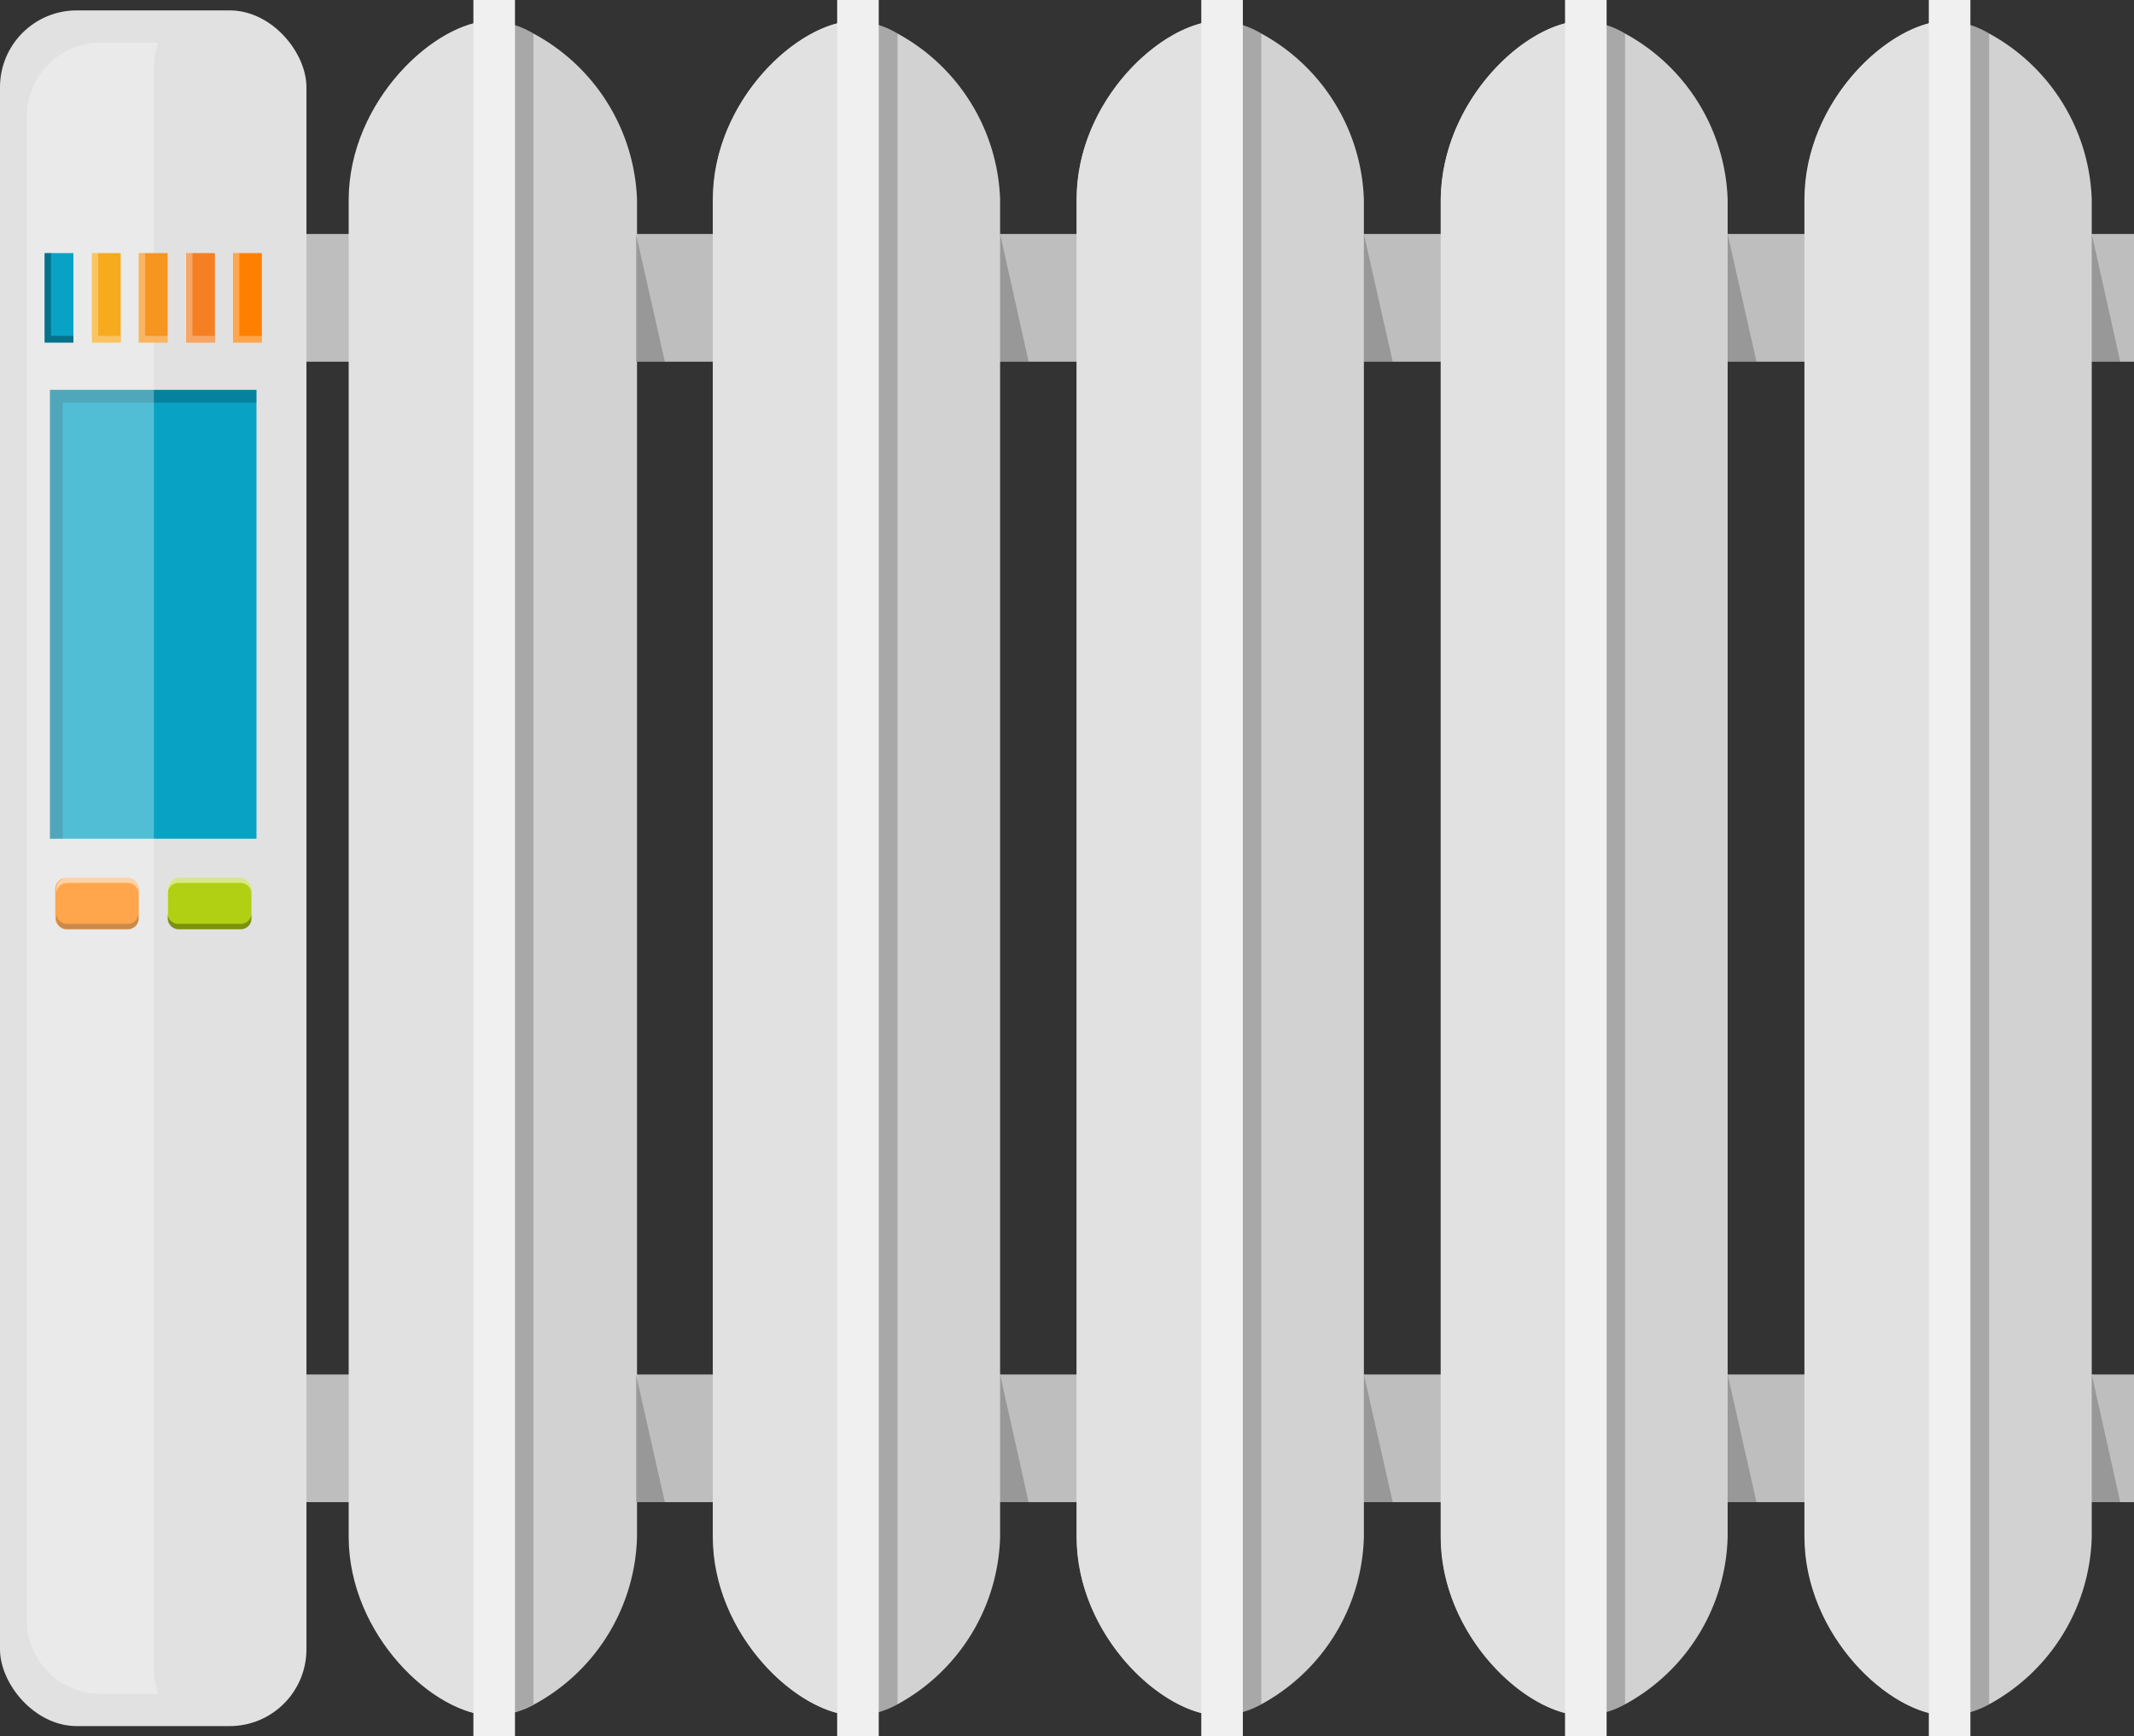 <svg xmlns="http://www.w3.org/2000/svg" viewBox="0 0 63.65 51.79"><rect x="0" y="0" width="63.65" height="51.79" fill="#333333" stroke="none"/><title>Depositphotos_103439008_13</title><g data-name="Layer 2"><path fill="#bebebe" d="M9.14 6.98h54.51v3.81H9.14z"/><path fill="#bebebe" d="M9.14 41h54.51v3.81H9.14z"/><path d="M19 5.95v39.89a5.85 5.85 0 0 1-3.06 5 2.72 2.72 0 0 1-1.23.34c-1.71 0-4.27-2.39-4.27-5.33V5.95C10.41 3 13 .63 14.67.62a2.72 2.72 0 0 1 1.24.38A5.86 5.86 0 0 1 19 5.95z" fill="#d2d2d2"/><path d="M14.67.62v50.55c-1.71 0-4.27-2.39-4.27-5.33V5.95C10.41 3 13 .63 14.67.62z" fill="#e1e1e1"/><path d="M15.91 1v49.84a2.72 2.72 0 0 1-1.23.34V.62a2.72 2.72 0 0 1 1.23.38z" opacity=".2"/><path fill="#f0f0f0" d="M14.12 0h1.24v51.79h-1.24z"/><path d="M29.83 5.95v39.89a5.86 5.86 0 0 1-3.06 5 2.71 2.71 0 0 1-1.23.34c-1.71 0-4.26-2.39-4.26-5.33V5.95C21.26 3 23.82.63 25.52.62a2.71 2.71 0 0 1 1.25.38 5.86 5.86 0 0 1 3.06 4.95z" fill="#d2d2d2"/><path d="M25.52.62v50.55c-1.71 0-4.26-2.39-4.26-5.33V5.95C21.26 3 23.82.63 25.52.62z" fill="#e1e1e1"/><path d="M26.77 1v49.84a2.71 2.71 0 0 1-1.23.34V.62a2.71 2.71 0 0 1 1.23.38z" opacity=".2"/><path fill="#f0f0f0" d="M24.97 0h1.24v51.79h-1.24z"/><path d="M40.68 5.95v39.89a5.85 5.85 0 0 1-3.06 5 2.71 2.71 0 0 1-1.23.34c-1.71 0-4.27-2.39-4.27-5.33V5.95C32.11 3 34.67.63 36.38.62a2.71 2.71 0 0 1 1.24.38 5.86 5.86 0 0 1 3.06 4.95z" fill="#d2d2d2"/><path d="M36.38.62v50.55c-1.71 0-4.27-2.39-4.27-5.33V5.95C32.11 3 34.67.63 36.38.62z" fill="#e1e1e1"/><path d="M37.62 1v49.84a2.71 2.71 0 0 1-1.23.34V.62a2.71 2.71 0 0 1 1.23.38z" opacity=".2"/><path fill="#f0f0f0" d="M35.83 0h1.24v51.79h-1.24z"/><path d="M51.53 5.95v39.89a5.85 5.85 0 0 1-3.06 5 2.72 2.72 0 0 1-1.23.34c-1.71 0-4.26-2.39-4.26-5.33V5.95C43 3 45.52.63 47.23.62a2.71 2.71 0 0 1 1.24.38 5.86 5.86 0 0 1 3.06 4.95z" fill="#d2d2d2"/><path d="M47.23.62v50.55c-1.71 0-4.26-2.39-4.26-5.33V5.95C43 3 45.52.63 47.23.62z" fill="#e1e1e1"/><path d="M48.47 1v49.84a2.72 2.72 0 0 1-1.23.34V.62a2.71 2.71 0 0 1 1.23.38z" opacity=".2"/><path fill="#f0f0f0" d="M46.68 0h1.24v51.79h-1.24z"/><path d="M62.39 5.95v39.89a5.86 5.86 0 0 1-3.06 5 2.71 2.71 0 0 1-1.23.34c-1.71 0-4.26-2.39-4.26-5.33V5.95C53.82 3 56.38.63 58.08.62a2.71 2.71 0 0 1 1.25.38 5.86 5.86 0 0 1 3.06 4.95z" fill="#d2d2d2"/><path d="M58.08.62v50.55c-1.71 0-4.26-2.39-4.26-5.33V5.95C53.82 3 56.38.63 58.08.62z" fill="#e1e1e1"/><path d="M59.33 1v49.84a2.71 2.71 0 0 1-1.23.34V.62a2.71 2.71 0 0 1 1.23.38z" opacity=".2"/><path fill="#f0f0f0" d="M57.53 0h1.24v51.79h-1.24z"/><rect y=".31" width="9.14" height="51.18" rx="2.29" ry="2.29" fill="#e1e1e1"/><path opacity=".2" d="M18.97 6.98v3.81h.86l-.86-3.81z"/><path opacity=".2" d="M18.97 41v3.81h.86L18.97 41z"/><path opacity=".2" d="M29.83 41v3.81h.85L29.83 41z"/><path opacity=".2" d="M40.68 41v3.81h.86L40.68 41z"/><path opacity=".2" d="M51.53 41v3.81h.86L51.53 41z"/><path opacity=".2" d="M62.39 41v3.81h.85L62.39 41z"/><path opacity=".2" d="M29.83 6.98v3.81h.85l-.85-3.81z"/><path opacity=".2" d="M40.68 6.98v3.81h.86l-.86-3.81z"/><path opacity=".2" d="M51.53 6.98v3.81h.86l-.86-3.81z"/><path opacity=".2" d="M62.39 6.98v3.81h.85l-.85-3.81z"/><path fill="#08a2c5" d="M1.49 11.63h6.16v13.39H1.49z"/><path opacity=".2" d="M1.87 12.01h5.78v-.38H1.49v13.39h.38V12.01z"/><rect x="1.65" y="26.19" width="2.49" height="1.53" rx=".32" ry=".32" fill="#ff7f00"/><path d="M3.81 27.56H2a.32.32 0 0 1-.32-.32v.16a.32.32 0 0 0 .32.32h1.81a.32.32 0 0 0 .32-.32v-.16a.32.32 0 0 1-.32.32z" opacity=".3"/><path d="M3.81 26.19H2a.32.32 0 0 0-.32.32v.16a.32.32 0 0 1 .32-.33h1.81a.32.32 0 0 1 .32.32v-.16a.32.32 0 0 0-.32-.31z" fill="#fff" opacity=".5"/><rect x="5.01" y="26.19" width="2.49" height="1.53" rx=".32" ry=".32" fill="#b1cf13"/><path d="M7.18 27.56H5.33a.32.32 0 0 1-.33-.32v.16a.32.32 0 0 0 .32.32h1.86a.32.32 0 0 0 .32-.32v-.16a.32.32 0 0 1-.32.32z" opacity=".3"/><path d="M7.18 26.19H5.33a.32.32 0 0 0-.33.31v.16a.32.32 0 0 1 .32-.32h1.86a.32.32 0 0 1 .32.32v-.16a.32.32 0 0 0-.32-.31z" fill="#fff" opacity=".5"/><path d="M4.59 49.8V2a2.31 2.31 0 0 1 .13-.73H3a2.2 2.2 0 0 0-2.2 2.2v44.86a2.2 2.2 0 0 0 2.2 2.2h1.72a2.3 2.3 0 0 1-.13-.73z" fill="#fff" opacity=".3"/><path fill="#08a2c5" d="M1.33 7.55h.86v2.67h-.86z"/><path opacity=".3" d="M1.52 10.02V7.55h-.19v2.67h.86v-.2h-.67z"/><path fill="#f6ab1e" d="M2.74 7.55h.86v2.67h-.86z"/><path fill="#fff" opacity=".3" d="M2.93 10.02V7.55h-.2v2.67h.86v-.2h-.66z"/><path fill="#f69520" d="M4.14 7.55H5v2.67h-.86z"/><path fill="#fff" opacity=".3" d="M4.33 10.02V7.55h-.19v2.67H5v-.2h-.67z"/><path fill="#f58023" d="M5.55 7.55h.86v2.67h-.86z"/><path fill="#fff" opacity=".3" d="M5.74 10.02V7.55h-.2v2.67h.86v-.2h-.66z"/><path fill="#ff7f00" d="M6.95 7.55h.86v2.67h-.86z"/><path fill="#fff" opacity=".3" d="M7.14 10.02V7.55h-.19v2.67h.86v-.2h-.67z"/></g></svg>